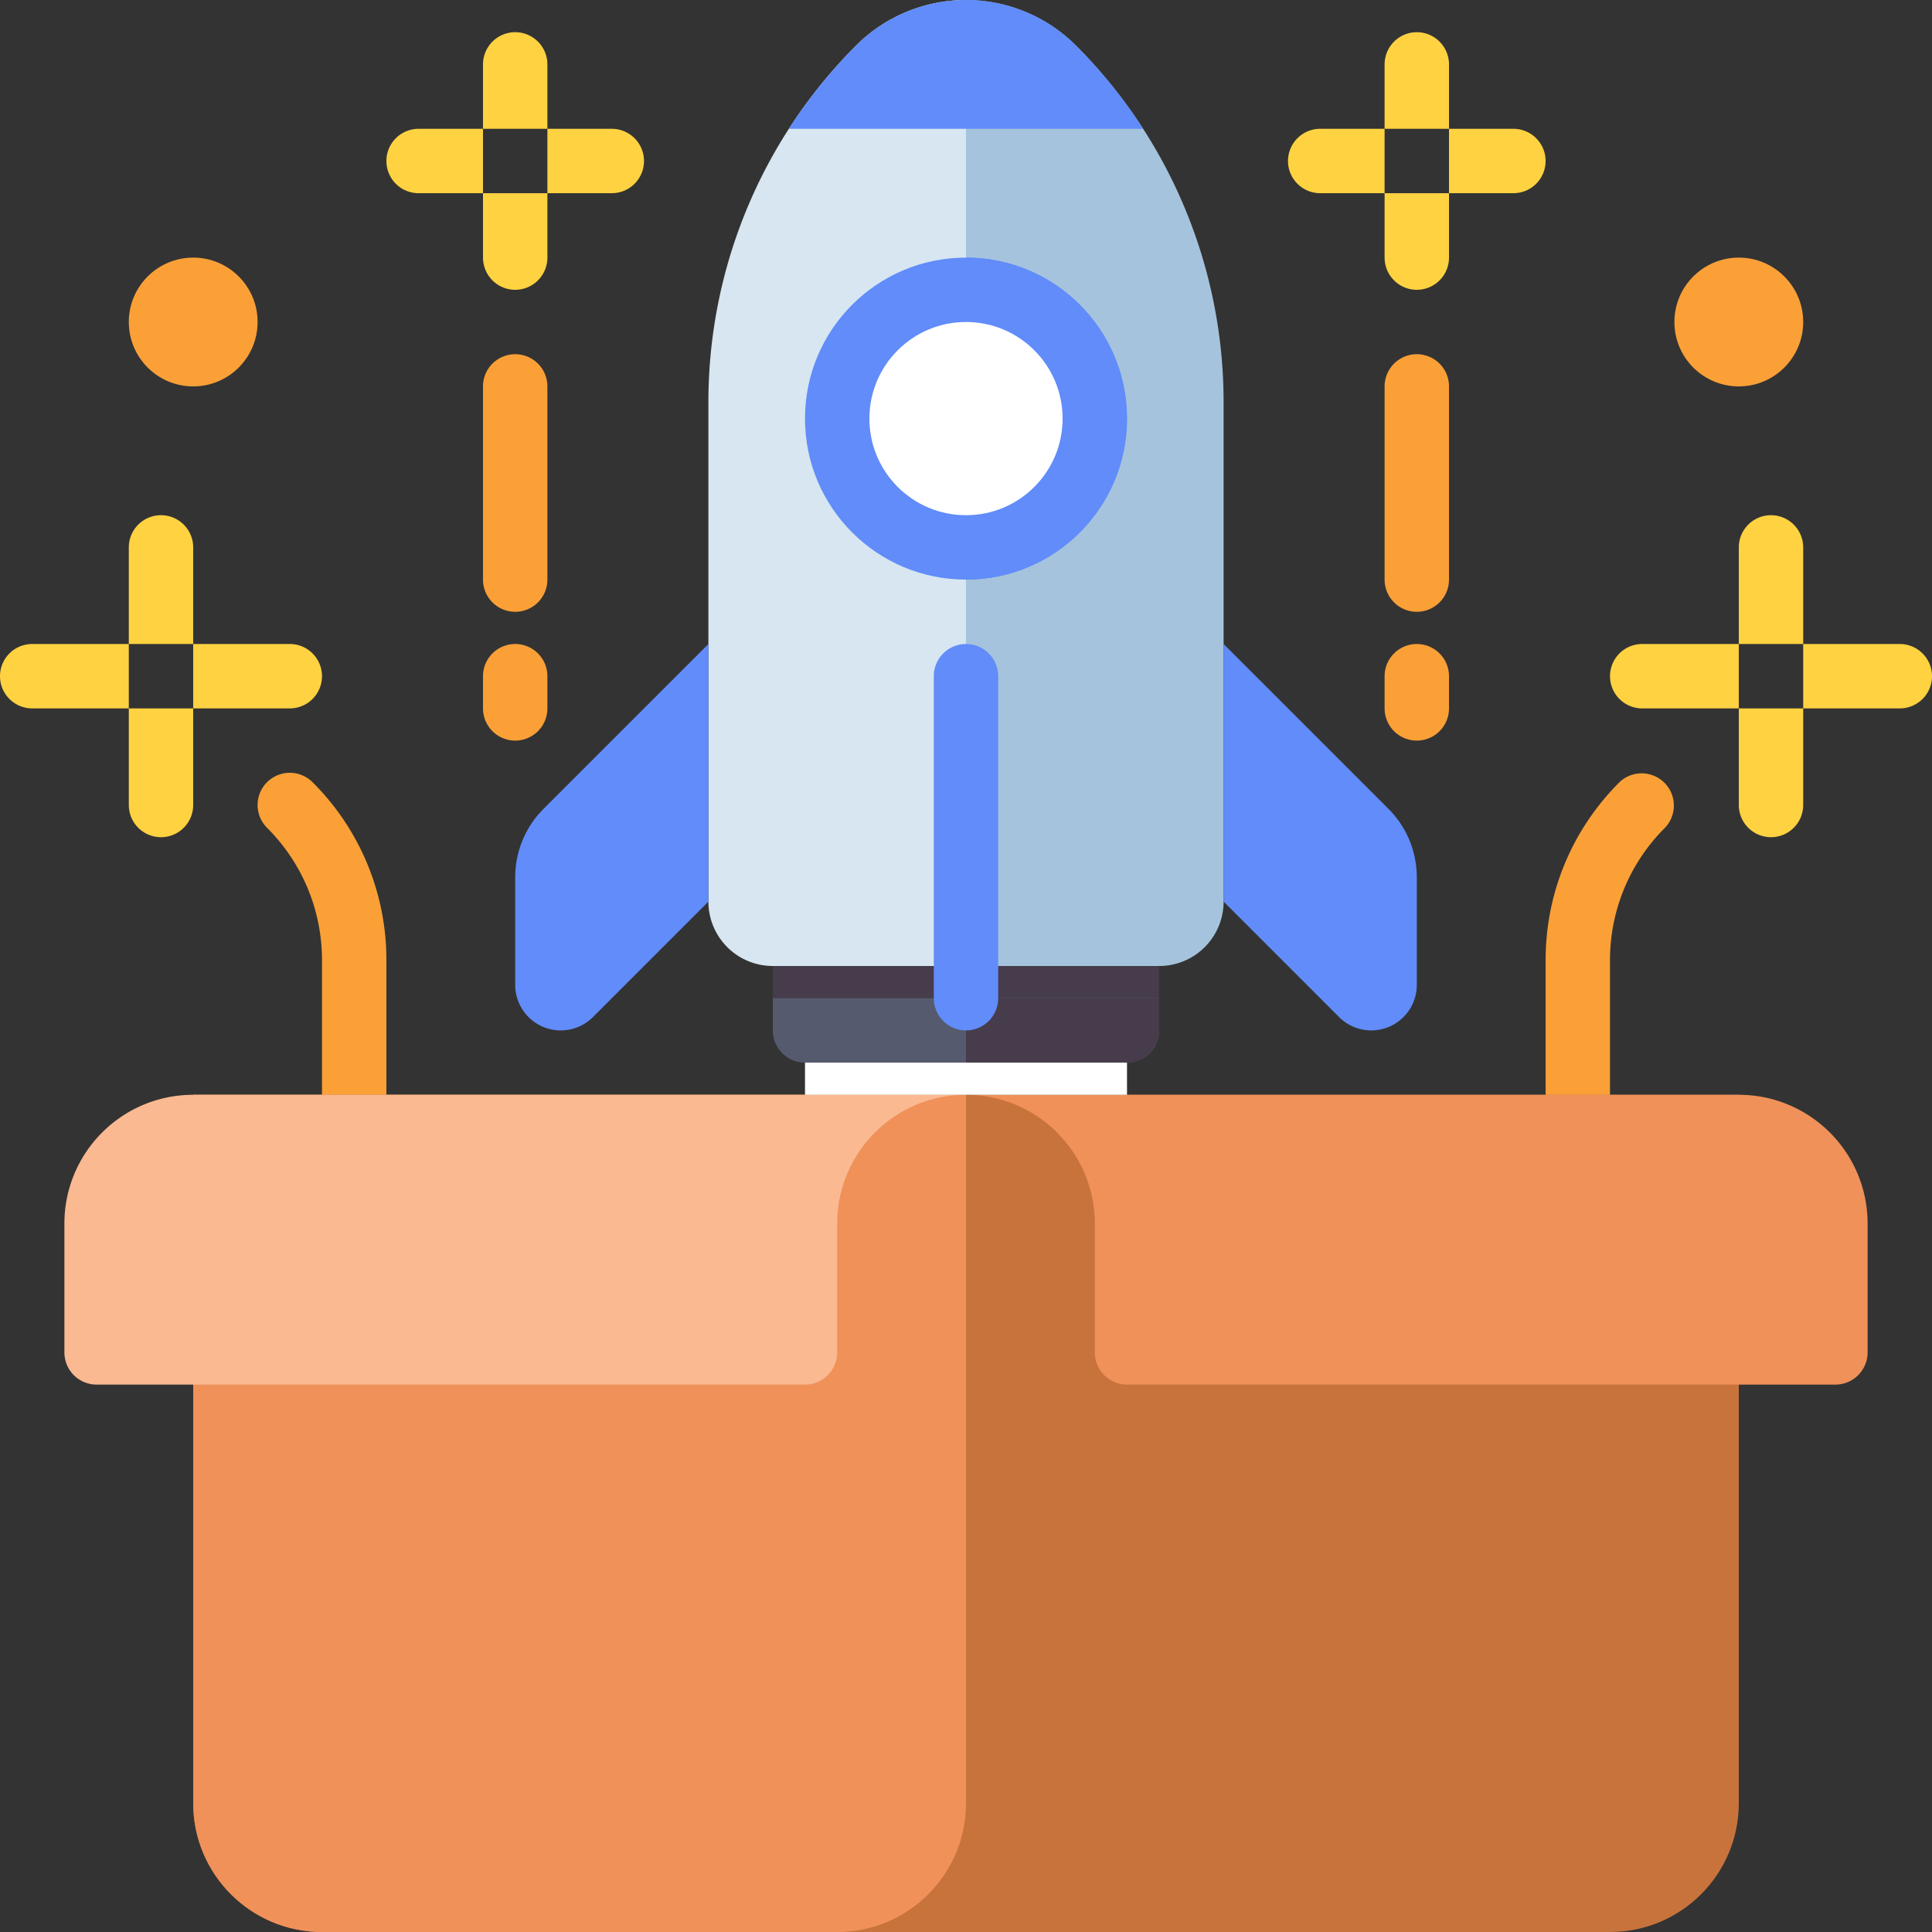<svg xmlns="http://www.w3.org/2000/svg" width="159" height="159"><rect width="100%" height="100%" fill="#333333" stroke="none"/><g fill="none"><path fill="#FAA037" d="M29.15 92.75a2.65 2.65 0 01-2.65-2.65V79.045c0-4.126-1.607-8.004-4.524-10.921a2.65 2.65 0 113.748-3.748 20.61 20.61 0 016.076 14.67V90.1a2.65 2.65 0 01-2.65 2.65z"/><path fill="#FFD241" d="M15.9 53h-5.3v-7.95a2.65 2.65 0 015.3 0V53zm-2.65 15.9a2.65 2.65 0 01-2.65-2.65V58.3h5.3v7.95a2.65 2.65 0 01-2.65 2.65zm2.65-10.6V53h7.95a2.65 2.65 0 010 5.3H15.9zM0 55.65A2.65 2.65 0 012.65 53h7.95v5.3H2.65A2.65 2.65 0 010 55.65z"/><path fill="#FAA037" d="M129.85 92.75a2.65 2.65 0 01-2.65-2.65V79.045c0-5.541 2.158-10.75 6.076-14.669a2.651 2.651 0 013.748 3.748 15.343 15.343 0 00-4.524 10.921V90.1a2.65 2.65 0 01-2.65 2.65z"/><path fill="#555A6E" d="M92.75 87.45h-26.5a2.65 2.65 0 01-2.65-2.65v-5.3h31.8v5.3a2.65 2.65 0 01-2.65 2.65z"/><path fill="#463C4B" d="M63.6 79.5h31.8v2.65H63.6z"/><path fill="#463C4B" d="M95.4 82.15H79.5v5.3h13.25a2.65 2.65 0 002.65-2.65v-2.65z"/><path fill="#C8733C" d="M132.5 159h-106c-5.854 0-10.6-4.746-10.6-10.6V90.1h127.2v58.3c0 5.854-4.746 10.6-10.6 10.6z"/><path fill="#F0915A" d="M68.9 159H26.5c-5.854 0-10.6-4.746-10.6-10.6V90.1h63.6v58.3c0 5.854-4.746 10.6-10.6 10.6z"/><path fill="#FAB991" d="M79.5 90.1c-5.854 0-10.6 4.746-10.6 10.6v10.6a2.65 2.65 0 01-2.65 2.65H7.95a2.65 2.65 0 01-2.65-2.65v-10.6c0-5.854 4.746-10.6 10.6-10.6h63.6z"/><path fill="#F0915A" d="M79.5 90.1c5.854 0 10.6 4.746 10.6 10.6v10.6a2.65 2.65 0 002.65 2.65h58.3a2.65 2.65 0 002.65-2.65v-10.6c0-5.854-4.746-10.6-10.6-10.6H79.5z"/><path fill="#A5C3DC" d="M95.4 79.5H79.5V0c3.394 0 6.648 1.348 9.048 3.748A41.492 41.492 0 01100.7 33.086V74.2a5.3 5.3 0 01-5.3 5.3z"/><path fill="#D7E6F0" d="M63.6 79.5h15.9V0a12.795 12.795 0 00-9.048 3.748A41.492 41.492 0 0058.3 33.086V74.2a5.3 5.3 0 005.3 5.3z"/><circle cx="79.5" cy="34.45" r="13.25" fill="#618CFA"/><path fill="#618CFA" d="M92.75 34.45c0-7.318-5.932-13.25-13.25-13.25v26.5c7.318 0 13.25-5.932 13.25-13.25z"/><circle cx="79.5" cy="34.45" r="7.95" fill="#FFF"/><path fill="#618CFA" d="M79.5 53a2.65 2.65 0 00-2.65 2.65v26.5a2.65 2.65 0 005.3 0v-26.5A2.65 2.65 0 0079.5 53zm21.2 21.2l9.502 9.502a3.747 3.747 0 006.398-2.65v-8.859c0-2.108-.838-4.13-2.328-5.622L100.7 53v21.2zm-42.4 0l-9.502 9.502a3.747 3.747 0 01-6.398-2.65v-8.859c0-2.108.838-4.13 2.328-5.622L58.3 53v21.2zM79.5 0v10.6H64.922a41.341 41.341 0 015.532-6.854A12.808 12.808 0 0179.5 0zm14.578 10.6H79.5V0a12.808 12.808 0 019.046 3.746 41.35 41.35 0 015.532 6.854z"/><path fill="#FFF" d="M66.25 87.45h26.5v2.65h-26.5z"/><path fill="#FFD241" d="M143.1 53h5.3v-7.95a2.65 2.65 0 00-5.3 0V53zm2.65 15.9a2.65 2.65 0 002.65-2.65V58.3h-5.3v7.95a2.65 2.65 0 002.65 2.65zm-2.65-10.6V53h-7.95a2.65 2.65 0 000 5.3h7.95zm15.9-2.65a2.65 2.65 0 00-2.65-2.65h-7.95v5.3h7.95a2.65 2.65 0 002.65-2.65zM113.95 10.6h5.3V5.3a2.65 2.65 0 00-5.3 0v5.3zm2.65 13.25a2.65 2.65 0 002.65-2.65v-5.3h-5.3v5.3a2.65 2.65 0 002.65 2.65zm-2.65-7.95v-5.3h-5.3a2.65 2.65 0 000 5.3h5.3zm13.25-2.65a2.65 2.65 0 00-2.65-2.65h-5.3v5.3h5.3a2.65 2.65 0 002.65-2.65z"/><path fill="#FAA037" d="M116.6 50.35a2.65 2.65 0 01-2.65-2.65V31.8a2.65 2.65 0 015.3 0v15.9a2.65 2.65 0 01-2.65 2.65zm0 10.6a2.65 2.65 0 01-2.65-2.65v-2.65a2.65 2.65 0 015.3 0v2.65a2.65 2.65 0 01-2.65 2.65z"/><path fill="#FFD241" d="M39.75 10.6h5.3V5.3a2.65 2.65 0 00-5.3 0v5.3zm2.65 13.25a2.65 2.65 0 002.65-2.65v-5.3h-5.3v5.3a2.65 2.65 0 002.65 2.65zm-2.65-7.95v-5.3h-5.3a2.65 2.65 0 000 5.3h5.3zM53 13.25a2.65 2.65 0 00-2.65-2.65h-5.3v5.3h5.3A2.65 2.65 0 0053 13.25z"/><path fill="#FAA037" d="M42.4 50.35a2.65 2.65 0 01-2.65-2.65V31.8a2.65 2.65 0 015.3 0v15.9a2.65 2.65 0 01-2.65 2.65zm0 10.6a2.65 2.65 0 01-2.65-2.65v-2.65a2.65 2.65 0 015.3 0v2.65a2.65 2.65 0 01-2.65 2.65z"/><circle cx="143.1" cy="26.5" r="5.3" fill="#FAA037"/><circle cx="15.9" cy="26.5" r="5.3" fill="#FAA037"/></g></svg>